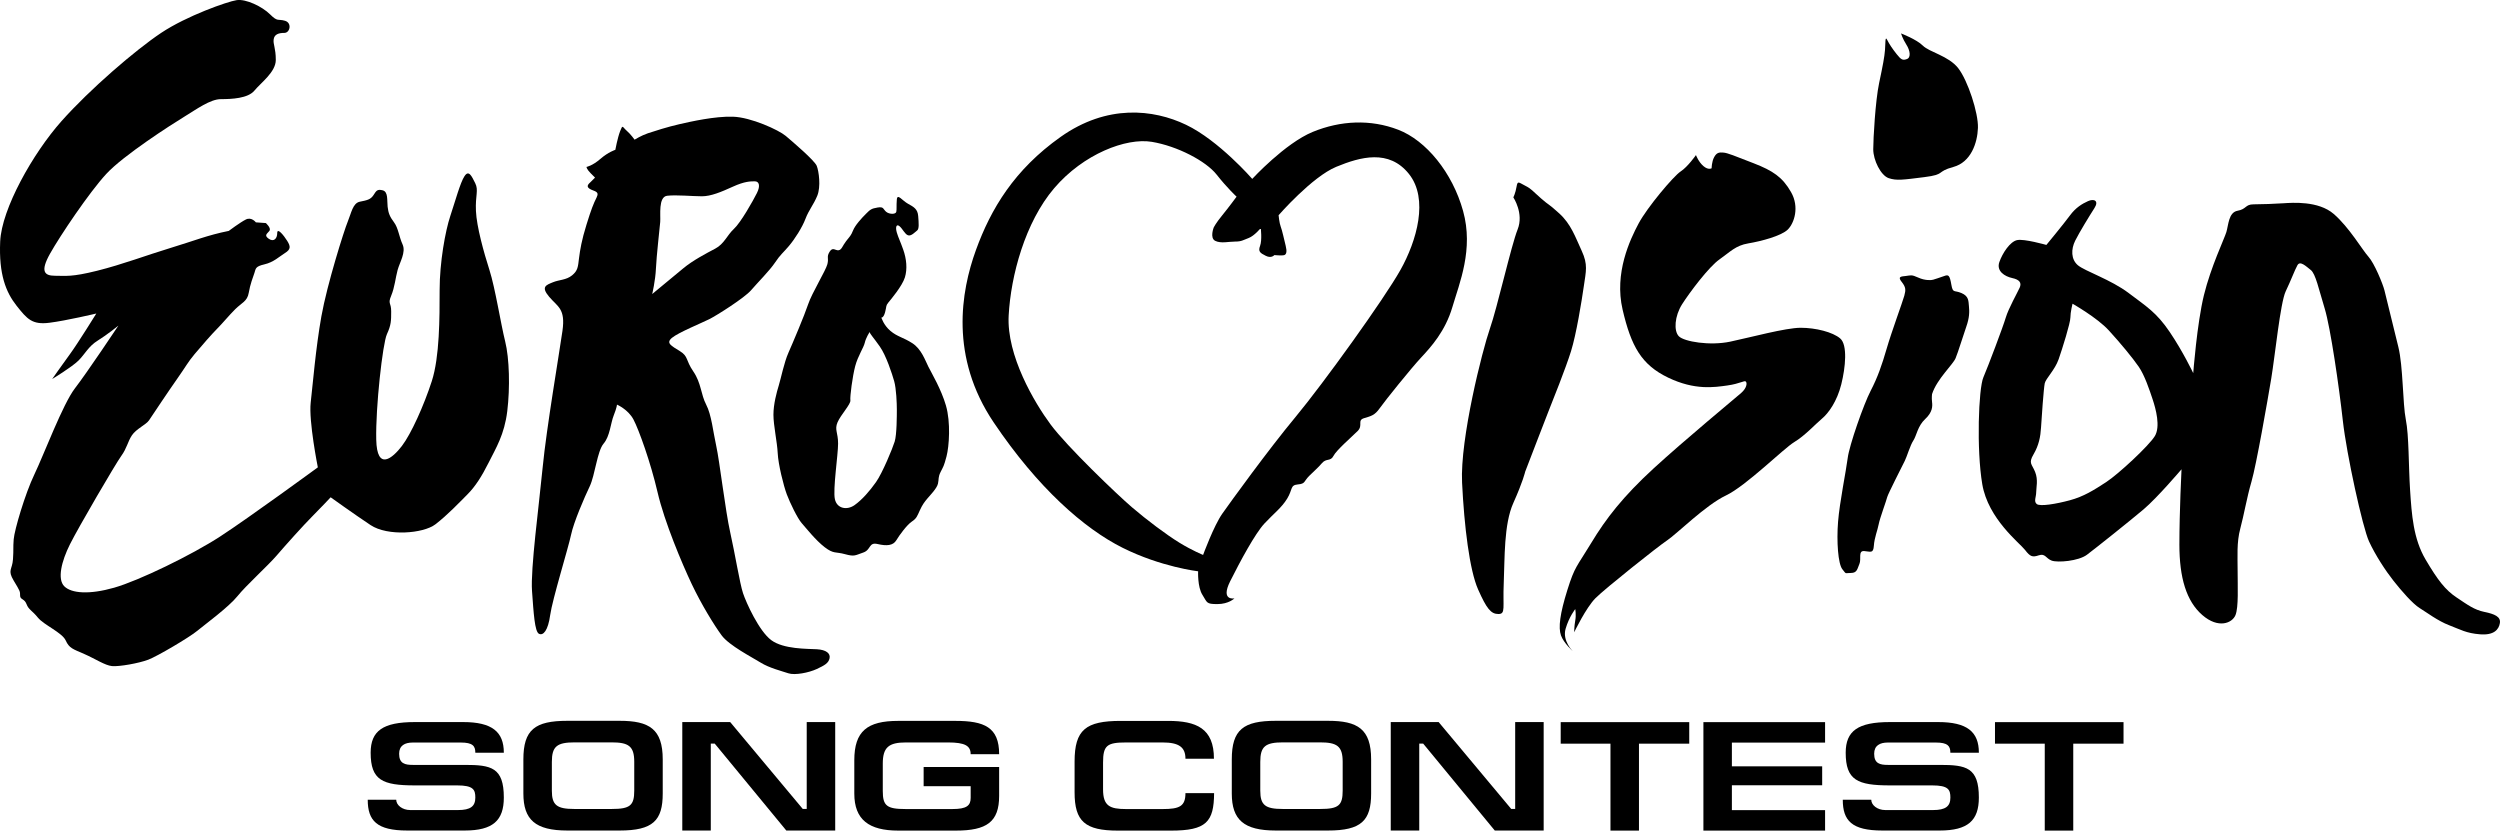 <svg width="211.67mm" height="70.325mm" version="1.1" viewBox="0 0 211.67 70.325" xmlns="http://www.w3.org/2000/svg">
 <g transform="translate(-19.315 -119.86)" fill-rule="evenodd" stroke-width=".265">
  <path d="m38.686 139.41c-1.809 0.362-2.955 0.845-4.945 1.447-1.99 0.603-4.04 1.387-6.211 1.929-2.171 0.543-2.653 0.422-3.557 0.422-0.905 0-1.267-0.362-0.422-1.87 0.844-1.508 3.316-5.186 4.763-6.753 1.447-1.569 5.488-4.161 6.573-4.824 1.086-0.663 2.231-1.507 3.136-1.507 0.904 0 2.291-0.061 2.834-0.724 0.543-0.662 1.809-1.567 1.809-2.592 0-1.025-0.241-1.327-0.18-1.749 0.06-0.422 0.422-0.543 0.904-0.543 0.482 0 0.663-0.844 0.06-1.025-0.603-0.181-0.603 0.121-1.266-0.542-0.663-0.664-2.05-1.327-2.834-1.207-0.784 0.121-4.221 1.327-6.392 2.774-2.171 1.447-6.03 4.765-8.442 7.478-2.412 2.714-5.066 7.417-5.186 10.191-0.121 2.773 0.483 4.281 1.386 5.427 0.905 1.145 1.327 1.627 2.774 1.447 1.447-0.181 3.98-0.784 3.98-0.784s-1.568 2.533-2.231 3.437c-0.663 0.904-1.507 2.111-1.507 2.111s1.688-1.025 2.231-1.568c0.543-0.543 0.844-1.206 1.628-1.689 0.784-0.482 1.749-1.266 1.749-1.266s-2.653 3.98-3.679 5.307c-1.025 1.327-2.653 5.668-3.437 7.296-0.784 1.628-1.688 4.705-1.749 5.489-0.06 0.783 0 0.783-0.06 1.689-0.061 0.903-0.483 0.903 0.06 1.809 0.543 0.903 0.543 0.903 0.543 1.266 0 0.362 0.362 0.24 0.543 0.724 0.181 0.482 0.482 0.541 0.965 1.146 0.482 0.602 2.05 1.266 2.352 1.929 0.301 0.664 0.603 0.724 1.568 1.146 0.964 0.423 1.748 0.964 2.352 1.026 0.603 0.059 2.292-0.242 3.076-0.543 0.784-0.301 3.437-1.87 4.1-2.411 0.663-0.543 2.713-2.051 3.437-2.955 0.723-0.906 2.593-2.595 3.317-3.439 0.723-0.844 2.292-2.592 3.015-3.316 0.723-0.723 1.568-1.628 1.568-1.628s1.929 1.387 3.377 2.352c1.447 0.964 4.462 0.724 5.487-0.059 1.026-0.786 2.05-1.87 2.713-2.534 0.663-0.664 1.206-1.508 1.81-2.713 0.603-1.207 1.326-2.353 1.567-4.342 0.241-1.99 0.181-4.463-0.18-5.91-0.362-1.447-0.844-4.523-1.327-6.03-0.483-1.508-1.086-3.678-1.146-5.005-0.061-1.327 0.241-1.75-0.061-2.353-0.301-0.602-0.542-1.145-0.904-0.602-0.362 0.543-0.784 2.111-1.206 3.377-0.422 1.266-0.904 3.92-0.904 6.271 0 2.352 0 5.668-0.664 7.718-0.663 2.05-1.748 4.463-2.532 5.487-0.784 1.025-2.111 2.171-2.171-0.543-0.061-2.713 0.542-8.14 0.904-8.924 0.361-0.784 0.361-1.146 0.361-1.93 0-0.784-0.301-0.603 0-1.327 0.302-0.723 0.362-1.507 0.543-2.171 0.181-0.663 0.724-1.508 0.422-2.171-0.301-0.664-0.362-1.387-0.723-1.87-0.362-0.483-0.483-0.784-0.543-1.327-0.06-0.542 0.061-1.266-0.422-1.387-0.482-0.121-0.542 0.061-0.784 0.422-0.241 0.362-0.543 0.423-1.146 0.543-0.603 0.121-0.724 0.964-1.025 1.688-0.302 0.723-1.749 5.307-2.232 8.02-0.482 2.713-0.723 5.729-0.904 7.296-0.18 1.569 0.604 5.488 0.604 5.488s-5.849 4.281-8.261 5.848c-2.412 1.569-6.874 3.74-8.985 4.342-2.111 0.602-3.619 0.482-4.222-0.12-0.603-0.605-0.241-2.112 0.483-3.559 0.724-1.447 3.859-6.814 4.342-7.477 0.482-0.664 0.543-1.206 0.904-1.749 0.362-0.543 1.206-0.904 1.447-1.266 0.241-0.362 1.688-2.533 2.412-3.558 0.724-1.025 0.845-1.327 1.448-2.05 0.602-0.723 1.507-1.749 1.929-2.171 0.422-0.422 0.965-1.085 1.507-1.628 0.543-0.543 1.025-0.663 1.146-1.387 0.121-0.723 0.362-1.327 0.483-1.688 0.121-0.362 0.06-0.543 0.844-0.724 0.784-0.18 1.267-0.663 1.749-0.964 0.483-0.302 0.483-0.543 0.181-1.025-0.301-0.482-0.844-1.146-0.844-0.663s-0.301 0.783-0.723 0.482c-0.422-0.301-0.121-0.422 0.06-0.663 0.181-0.241-0.302-0.663-0.302-0.663l-0.844-0.06s-0.362-0.483-0.845-0.242c-0.482 0.241-1.446 0.964-1.446 0.964z"/>
  <path d="m88.465 174.83c-0.814-0.045-2.804 0-3.844-0.766-1.04-0.769-2.125-3.166-2.396-3.98-0.272-0.814-0.679-3.347-1.086-5.156-0.407-1.81-0.904-6.061-1.176-7.282-0.271-1.222-0.406-2.669-0.859-3.529-0.452-0.859-0.407-1.809-1.086-2.804-0.678-0.995-0.407-1.267-1.13-1.718-0.724-0.453-1.221-0.679-0.679-1.131 0.543-0.452 2.533-1.266 3.166-1.583 0.633-0.316 2.985-1.809 3.528-2.442 0.543-0.634 1.583-1.674 2.035-2.352 0.452-0.679 0.679-0.814 1.176-1.402 0.497-0.588 1.131-1.583 1.402-2.307 0.272-0.723 0.679-1.176 0.996-1.944 0.316-0.769 0.135-2.081-0.046-2.533-0.181-0.452-2.035-2.035-2.624-2.533-0.587-0.497-2.939-1.583-4.477-1.627-1.538-0.045-3.527 0.407-4.522 0.633-0.995 0.226-2.126 0.587-2.669 0.769-0.543 0.181-1.13 0.543-1.13 0.543s-0.316-0.452-0.679-0.769c-0.362-0.316-0.316-0.543-0.543 0.045-0.226 0.588-0.407 1.584-0.407 1.584s-0.588 0.18-1.266 0.769c-0.679 0.588-1.176 0.679-1.176 0.679s0 0.18 0.361 0.542c0.362 0.362 0.362 0.362 0.362 0.362s-0.226 0.226-0.362 0.362c-0.136 0.135-0.452 0.362-0.09 0.588 0.362 0.226 0.859 0.181 0.588 0.724-0.272 0.543-0.453 0.996-0.859 2.306-0.408 1.312-0.543 2.126-0.634 2.849-0.09 0.724-0.09 1.04-0.588 1.447-0.497 0.407-1.086 0.362-1.628 0.588-0.543 0.226-1.04 0.362-0.317 1.22 0.724 0.86 1.402 0.996 1.131 2.895-0.271 1.899-1.357 8.277-1.673 11.532-0.316 3.257-1.04 8.638-0.904 10.494 0.135 1.854 0.226 3.437 0.588 3.618 0.362 0.181 0.769-0.27 0.95-1.583 0.18-1.313 1.538-5.7 1.764-6.784 0.226-1.086 1.13-3.166 1.583-4.116 0.452-0.95 0.633-2.984 1.176-3.619 0.543-0.633 0.588-1.718 0.86-2.396 0.271-0.679 0.271-0.906 0.271-0.906s0.95 0.407 1.401 1.267c0.453 0.859 1.448 3.619 2.036 6.151 0.588 2.533 2.08 6.06 2.895 7.78 0.814 1.717 1.899 3.481 2.532 4.342 0.633 0.859 2.578 1.853 3.302 2.305 0.723 0.452 1.808 0.724 2.351 0.906 0.543 0.179 1.719-0.047 2.397-0.362 0.679-0.318 0.995-0.499 1.086-0.906 0.09-0.408-0.272-0.725-1.086-0.77zm-13.93-30.074s0.272-1.13 0.317-2.171c0.045-1.041 0.316-3.393 0.362-3.935 0.045-0.543-0.18-2.125 0.588-2.216 0.769-0.09 2.172 0.045 2.94 0.045s1.628-0.362 2.623-0.814c0.995-0.453 1.492-0.453 1.854-0.453 0.362 0 0.498 0.363 0.181 0.996-0.316 0.633-1.357 2.487-1.945 3.03-0.588 0.543-0.814 1.266-1.583 1.673-0.769 0.407-1.899 0.996-2.713 1.674-0.814 0.677-2.624 2.171-2.624 2.171z"/>
  <path d="m99.41 154.21c-0.406-1.403-1.221-2.759-1.492-3.301-0.272-0.543-0.588-1.492-1.357-1.99-0.769-0.497-1.266-0.543-1.854-1.04-0.588-0.498-0.769-1.131-0.769-1.131s0.181 0.045 0.316-0.452c0.136-0.498 0.045-0.543 0.271-0.814 0.226-0.272 1.176-1.403 1.403-2.127 0.226-0.723 0.136-1.583-0.136-2.351-0.272-0.769-0.407-0.995-0.543-1.447-0.136-0.452-0.045-0.77 0.226-0.543 0.271 0.226 0.452 0.679 0.723 0.769 0.272 0.09 0.588-0.271 0.769-0.407 0.182-0.136 0.136-0.633 0.09-1.221-0.045-0.587-0.362-0.769-0.859-1.04-0.497-0.272-0.904-0.904-0.95-0.362-0.045 0.543 0 0.815-0.045 1.04-0.045 0.226-0.588 0.226-0.859 0-0.271-0.225-0.18-0.452-0.723-0.362-0.543 0.09-0.633 0.181-0.995 0.542-0.362 0.362-0.905 0.95-1.086 1.403-0.181 0.452-0.272 0.497-0.588 0.904-0.316 0.407-0.362 0.724-0.633 0.769-0.272 0.046-0.498-0.316-0.769 0.136-0.272 0.453-0.045 0.497-0.181 1.04-0.135 0.542-1.311 2.442-1.628 3.392-0.317 0.95-1.312 3.301-1.674 4.115-0.361 0.814-0.633 2.171-0.814 2.759-0.181 0.588-0.453 1.583-0.453 2.487 0 0.904 0.317 2.306 0.362 3.256 0.045 0.95 0.497 2.759 0.769 3.483 0.272 0.724 0.905 2.035 1.267 2.442 0.362 0.407 1.176 1.447 1.945 2.035s0.904 0.362 1.719 0.588c0.813 0.226 0.859 0.092 1.537-0.137 0.678-0.226 0.452-0.903 1.221-0.722 0.769 0.181 1.312 0.134 1.583-0.318 0.271-0.452 0.904-1.31 1.311-1.582 0.408-0.271 0.452-0.452 0.679-0.95 0.226-0.498 0.407-0.724 0.633-0.996 0.226-0.272 0.814-0.859 0.904-1.266 0.09-0.407 0-0.543 0.226-0.995 0.226-0.452 0.272-0.452 0.497-1.311 0.227-0.859 0.363-2.895-0.045-4.297zm-4.342 3.031c-0.18 0.587-1.04 2.668-1.583 3.437-0.543 0.769-1.176 1.492-1.81 1.945-0.633 0.453-1.492 0.317-1.672-0.497-0.182-0.814 0.271-3.754 0.271-4.704 0-0.949-0.317-1.176-0.046-1.808 0.272-0.633 1.131-1.537 1.086-1.855-0.045-0.316 0.181-2.035 0.407-2.894 0.226-0.859 0.724-1.583 0.814-1.99 0.091-0.407 0.407-0.904 0.407-0.904 0.045 0.181 0.316 0.452 0.859 1.221 0.543 0.769 1.04 2.306 1.221 2.94 0.181 0.633 0.226 1.899 0.226 2.397-2.65e-4 0.498-2.65e-4 2.125-0.182 2.714z"/>
  <path d="m143.19 137.72c-0.905-3.257-3.136-5.97-5.488-6.874-2.351-0.905-4.885-0.784-7.236 0.18-2.352 0.966-5.126 3.98-5.126 3.98s-2.834-3.256-5.607-4.582c-2.774-1.327-6.694-1.749-10.614 1.025-3.919 2.774-5.91 6.09-7.176 9.588-1.267 3.497-2.231 9.045 1.508 14.592 3.738 5.548 7.658 8.985 10.914 10.612 3.256 1.628 6.392 1.99 6.392 1.99s-0.06 1.327 0.362 1.99c0.422 0.663 0.301 0.786 1.266 0.786 0.964 0 1.447-0.484 1.447-0.484s-1.206 0.242-0.362-1.447c0.844-1.689 2.111-4.039 2.894-4.883 0.783-0.844 1.448-1.327 1.93-2.111 0.482-0.784 0.241-1.146 0.904-1.206 0.664-0.061 0.482-0.242 0.965-0.724 0.482-0.483 0.724-0.663 1.086-1.086 0.362-0.423 0.723-0.12 0.966-0.603 0.241-0.483 1.567-1.629 2.05-2.111 0.482-0.482-0.061-0.904 0.542-1.086 0.602-0.181 0.905-0.241 1.327-0.844 0.422-0.603 2.652-3.377 3.498-4.282 0.844-0.904 2.05-2.231 2.653-4.281 0.602-2.05 1.809-4.884 0.905-8.139zm-5.307 5.004c-1.388 2.472-6.512 9.588-8.863 12.422-2.353 2.833-5.489 7.176-6.213 8.201-0.723 1.026-1.629 3.498-1.629 3.498s-0.903-0.362-1.989-1.026c-1.086-0.663-2.774-1.929-4.041-3.015-1.266-1.086-5.487-5.126-6.874-6.995-1.387-1.87-3.738-5.849-3.558-9.226 0.181-3.377 1.387-7.9 3.859-10.794 2.473-2.894 6.091-4.282 8.262-3.92 2.171 0.362 4.582 1.628 5.487 2.774 0.904 1.146 1.689 1.869 1.689 1.869s-0.664 0.904-1.207 1.568c-0.543 0.663-0.723 1.026-0.723 1.026s-0.363 0.904 0.121 1.146c0.482 0.241 1.145 0.061 1.688 0.061 0.543 0 0.664-0.121 1.146-0.302 0.482-0.182 1.024-0.844 1.024-0.844s0.12 1.026-0.059 1.508c-0.181 0.482 0 0.602 0.482 0.844 0.482 0.242 0.723-0.061 0.723-0.061s0.664 0.061 0.843 0c0.182-0.06 0.242-0.301 0.121-0.783-0.121-0.482-0.301-1.327-0.422-1.628-0.12-0.302-0.18-0.965-0.18-0.965s2.835-3.256 4.885-4.1c2.05-0.845 4.462-1.508 6.15 0.603 1.69 2.11 0.664 5.668-0.723 8.14z"/>
  <path d="m148.44 159.82c0.633-1.628 1.629-4.252 1.99-5.155 0.361-0.905 1.447-3.618 1.899-5.065 0.452-1.447 0.904-4.252 1.086-5.518 0.181-1.267 0.362-1.809-0.181-2.985-0.542-1.176-0.904-2.262-1.899-3.166-0.995-0.904-0.814-0.633-1.537-1.267-0.724-0.633-0.815-0.814-1.357-1.085-0.543-0.272-0.633-0.453-0.723 0.09-0.09 0.543-0.271 0.904-0.271 0.904s0.904 1.357 0.362 2.713c-0.543 1.357-1.718 6.604-2.352 8.412-0.633 1.809-2.532 9.317-2.352 13.025 0.181 3.708 0.634 7.418 1.357 9.046 0.724 1.628 1.086 2.079 1.718 2.079 0.634 0 0.362-0.541 0.453-2.623 0.09-2.079 0-4.973 0.814-6.783 0.814-1.809 0.995-2.623 0.995-2.623z"/>
  <path d="m152.6 173.39s0.995-2.079 1.809-2.893c0.814-0.814 5.246-4.342 6.059-4.886 0.815-0.541 3.257-2.985 4.975-3.799 1.718-0.814 4.885-3.98 5.789-4.522 0.904-0.542 1.809-1.538 2.352-1.99 0.542-0.453 1.266-1.448 1.628-2.895 0.362-1.447 0.543-3.346-0.091-3.889-0.633-0.543-2.08-0.904-3.346-0.904-1.267 0-4.252 0.814-5.97 1.176-1.718 0.361-3.889 0-4.341-0.453-0.453-0.452-0.362-1.718 0.27-2.713 0.633-0.995 2.261-3.166 3.166-3.799 0.905-0.633 1.356-1.175 2.442-1.356 1.086-0.181 2.804-0.634 3.347-1.176 0.542-0.543 0.995-1.899 0.27-3.166-0.723-1.267-1.537-1.81-3.165-2.442-1.628-0.633-2.201-0.874-2.563-0.904-0.362-0.031-0.573 0-0.784 0.392-0.211 0.391-0.211 0.934-0.211 0.934s-0.271 0.182-0.694-0.18c-0.423-0.362-0.633-0.935-0.633-0.935s-0.694 0.995-1.296 1.387c-0.603 0.392-2.834 3.045-3.558 4.402-0.723 1.357-2.081 4.191-1.357 7.297 0.723 3.106 1.597 4.674 3.859 5.758 2.262 1.086 3.92 0.815 5.006 0.664 1.085-0.151 1.447-0.453 1.568-0.332 0.12 0.121 0.09 0.543-0.393 0.965-0.482 0.422-4.823 4.01-7.417 6.391-2.592 2.382-4.039 4.251-5.275 6.302-1.238 2.049-1.388 1.96-2.022 3.98-0.633 2.021-0.783 3.197-0.542 3.86 0.241 0.661 0.995 1.324 0.995 1.324s-0.905-0.873-0.603-1.898c0.301-1.026 0.815-1.658 0.815-1.658s0.089 0.482 0 0.965c-0.09 0.482-0.09 0.995-0.09 0.995z"/>
  <path d="m180.27 122.69s1.313 0.497 1.855 1.04c0.543 0.543 2.171 0.86 2.985 1.899 0.814 1.04 1.718 3.799 1.673 5.066-0.046 1.266-0.588 2.895-2.08 3.301-1.493 0.407-0.633 0.633-2.443 0.859-1.809 0.226-2.351 0.317-3.03 0.09-0.678-0.226-1.311-1.538-1.311-2.442 0-0.904 0.181-4.116 0.497-5.608 0.316-1.492 0.453-2.216 0.498-2.804 0.045-0.587 0-1.221 0.181-0.859 0.181 0.362 0.453 0.769 0.814 1.221 0.361 0.452 0.497 0.543 0.86 0.407 0.362-0.135 0.272-0.724-0.046-1.221-0.317-0.497-0.453-0.95-0.453-0.95z"/>
  <path d="m182.9 153.22c0.408-1.266 1.766-2.487 1.99-3.03 0.227-0.543 0.634-1.899 0.906-2.668 0.272-0.769 0.272-1.266 0.226-1.719-0.046-0.452 0-0.859-0.633-1.13-0.634-0.272-0.723 0.045-0.86-0.724-0.135-0.769-0.226-0.859-0.588-0.723-0.362 0.135-0.814 0.272-0.949 0.316-0.137 0.045-0.678 0.091-1.267-0.181-0.587-0.271-0.633-0.18-1.04-0.135-0.408 0.045-0.723 0.045-0.362 0.497 0.362 0.453 0.362 0.678 0.226 1.176-0.135 0.497-1.086 3.075-1.492 4.477-0.407 1.403-0.77 2.443-1.357 3.573-0.588 1.131-1.81 4.613-1.944 5.698-0.137 1.086-0.679 3.709-0.815 5.383-0.135 1.674 0 3.572 0.362 4.024 0.361 0.454 0.181 0.318 0.723 0.318s0.542-0.362 0.723-0.769c0.181-0.407-0.135-1.131 0.408-1.085 0.542 0.045 0.768 0.226 0.814-0.454 0.045-0.678 0.315-1.31 0.407-1.807 0.091-0.499 0.679-2.082 0.723-2.308 0.046-0.226 1.311-2.713 1.492-3.076 0.181-0.361 0.453-1.311 0.723-1.717 0.271-0.408 0.362-1.222 0.995-1.81 0.633-0.587 0.633-1.086 0.587-1.447-0.044-0.361 5.3e-4 -0.678 5.3e-4 -0.678z"/>
  <path d="m229.66 171.67c-0.86-0.181-1.403-0.59-2.351-1.223-0.95-0.633-1.583-1.447-2.624-3.211-1.041-1.762-1.176-3.798-1.313-5.879-0.135-2.08-0.089-4.613-0.361-5.97-0.27-1.357-0.226-4.522-0.633-6.151-0.407-1.628-1.04-4.252-1.176-4.793-0.135-0.543-0.86-2.307-1.357-2.85-0.496-0.543-1.628-2.487-2.939-3.619-1.311-1.13-3.527-0.949-4.252-0.904-0.723 0.046-1.809 0.091-2.531 0.091-0.724 0-0.589 0.408-1.357 0.543-0.769 0.136-0.769 1.22-0.95 1.809-0.181 0.587-1.311 2.94-1.899 5.337-0.588 2.396-0.905 6.603-0.905 6.603s-0.859-1.81-1.99-3.483c-1.13-1.673-1.99-2.171-3.481-3.301-1.492-1.131-3.709-1.855-4.297-2.352-0.587-0.498-0.587-1.357-0.226-2.081 0.362-0.723 1.222-2.126 1.629-2.759 0.406-0.633-0.046-0.814-0.543-0.588-0.497 0.226-1.04 0.543-1.537 1.221-0.498 0.678-1.99 2.488-1.99 2.488s-1.9-0.543-2.488-0.407c-0.588 0.135-1.222 1.085-1.492 1.854-0.272 0.768 0.453 1.22 1.086 1.356 0.633 0.136 0.814 0.407 0.633 0.814-0.18 0.407-0.949 1.764-1.176 2.532-0.226 0.769-1.491 4.116-1.898 5.066-0.408 0.95-0.59 6.105-0.092 9.045 0.499 2.94 3.166 4.975 3.619 5.563 0.452 0.588 0.633 0.633 1.175 0.454 0.543-0.181 0.59 0.27 1.086 0.452 0.497 0.181 2.262 0.045 2.985-0.499 0.724-0.543 3.618-2.849 4.794-3.844 1.176-0.995 3.211-3.392 3.211-3.392s-0.181 3.573-0.181 6.377 0.588 4.794 1.946 5.97c1.356 1.176 2.532 0.678 2.804 0 0.27-0.678 0.181-2.442 0.181-3.71 0-1.266-0.09-2.442 0.226-3.618 0.316-1.175 0.542-2.577 0.949-3.98 0.408-1.401 1.357-6.829 1.673-8.729 0.316-1.899 0.769-6.421 1.221-7.372 0.453-0.95 0.769-1.809 0.996-2.216 0.226-0.407 0.723 0.09 1.13 0.407 0.407 0.316 0.678 1.628 1.176 3.256 0.496 1.628 1.221 6.649 1.537 9.498 0.316 2.849 1.674 9.046 2.216 10.222 0.543 1.176 1.402 2.486 2.081 3.345 0.678 0.861 1.627 1.946 2.216 2.308 0.588 0.362 1.538 1.085 2.488 1.447 0.949 0.362 1.448 0.68 2.623 0.769 1.176 0.092 1.583-0.407 1.673-0.95 0.09-0.541-0.453-0.769-1.312-0.948zm-27.904-14.881c-0.497 0.814-3.075 3.212-4.116 3.89-1.04 0.678-1.9 1.221-3.075 1.538-1.176 0.317-2.533 0.543-2.805 0.317-0.27-0.226-0.045-0.589-0.045-0.996 0-0.407 0.181-1.04-0.09-1.718-0.27-0.678-0.587-0.723-0.135-1.492 0.452-0.769 0.588-1.492 0.634-2.261 0.045-0.769 0.226-3.347 0.315-3.754 0.092-0.407 0.86-1.13 1.176-2.035 0.316-0.904 0.995-3.075 0.995-3.527 0-0.452 0.181-1.176 0.181-1.176s2.08 1.176 3.074 2.261c0.996 1.086 2.036 2.352 2.533 3.076 0.498 0.723 0.905 1.944 1.176 2.759 0.271 0.814 0.678 2.306 0.182 3.12z"/>
  <path d="m61.973 183.59h-2.413c0-0.569-0.217-0.861-1.235-0.861h-4.054c-0.683 0-1.163 0.252-1.163 0.953 0 0.833 0.495 0.941 1.163 0.941h4.403c2.224 0 3.299 0.209 3.299 2.766 0 1.946-0.93 2.79-3.313 2.79h-4.868c-2.572 0-3.342-0.832-3.342-2.606h2.412c0 0.449 0.509 0.873 1.191 0.873h4.04c1.061 0 1.467-0.318 1.467-1.056 0-0.663-0.16-1.032-1.54-1.032h-3.574c-2.746 0-3.749-0.438-3.749-2.767 0-1.854 1.046-2.595 3.735-2.595h4.097c2.441-2.7e-4 3.444 0.821 3.444 2.594z"/>
  <path d="m66.04 186.82v-2.451c0-1.308 0.422-1.654 1.933-1.654h3.109c1.439 0 1.933 0.306 1.933 1.642v2.449c0 1.244-0.349 1.548-1.889 1.548h-3.196c-1.468 0-1.89-0.332-1.89-1.534zm9.387 0.223v-2.884c0-2.583-1.148-3.269-3.647-3.269h-4.432c-2.746 0-3.72 0.753-3.72 3.269v2.884c0 2.223 1.017 3.136 3.72 3.136h4.432c2.819 0 3.647-0.844 3.647-3.136z"/>
  <path d="m79.496 182.82v7.358h-2.413v-9.183h4.054l6.147 7.358h0.334v-7.358h2.412v9.183h-4.141l-6.059-7.358z"/>
  <path d="m103.91 184.8v2.449c0 2.209-1.061 2.936-3.661 2.936h-4.882c-2.47 0-3.72-0.913-3.72-3.136v-2.818c0-2.463 1.09-3.335 3.72-3.335h4.838c2.441 0 3.705 0.529 3.705 2.818h-2.412c0-0.701-0.465-0.993-1.918-0.993h-3.56c-1.453 0-1.962 0.412-1.962 1.788v2.329c0 1.244 0.335 1.522 1.933 1.522h3.967c1.206 0 1.541-0.292 1.541-0.953v-0.979h-3.982v-1.627h6.393z"/>
  <path d="m122.11 187.01c-0.014 2.449-0.668 3.176-3.646 3.176h-4.49c-2.79 0-3.676-0.778-3.676-3.241v-2.606c0-2.689 0.945-3.442 3.908-3.442h4.011c2.383 0 3.88 0.621 3.88 3.201h-2.412c0-0.964-0.538-1.376-1.933-1.376h-3.095c-1.613 0-1.948 0.252-1.948 1.694v2.277c0 1.402 0.567 1.668 1.948 1.668h3.095c1.438 0 1.933-0.238 1.933-1.35h2.426z"/>
  <path d="m126.02 186.82v-2.451c0-1.308 0.421-1.654 1.933-1.654h3.11c1.438 0 1.933 0.306 1.933 1.642v2.449c0 1.244-0.348 1.548-1.889 1.548h-3.197c-1.468 0-1.889-0.332-1.889-1.534zm9.386 0.223v-2.884c0-2.583-1.147-3.269-3.646-3.269h-4.432c-2.747 0-3.72 0.753-3.72 3.269v2.884c0 2.223 1.017 3.136 3.72 3.136h4.432c2.819 0 3.646-0.844 3.646-3.136z"/>
  <path d="m139.48 182.82v7.358h-2.413v-9.183h4.054l6.147 7.358h0.334v-7.358h2.412v9.183h-4.141l-6.06-7.358z"/>
  <path d="m162.34 181v1.825h-4.257v7.358h-2.413v-7.358h-4.214v-1.825z"/>
  <path d="m165.95 188.45h7.891v1.734h-10.302v-9.183h10.302v1.734h-7.891v2.011h7.645v1.602h-7.645z"/>
  <path d="m186.86 183.59h-2.412c0-0.569-0.218-0.861-1.235-0.861h-4.054c-0.682 0-1.162 0.252-1.162 0.953 0 0.833 0.494 0.941 1.162 0.941h4.404c2.223 0 3.298 0.209 3.298 2.766 0 1.946-0.931 2.79-3.313 2.79h-4.868c-2.571 0-3.341-0.832-3.341-2.606h2.412c0 0.449 0.508 0.873 1.192 0.873h4.04c1.06 0 1.467-0.318 1.467-1.056 0-0.663-0.16-1.032-1.54-1.032h-3.574c-2.748 0-3.75-0.438-3.75-2.767 0-1.854 1.046-2.595 3.734-2.595h4.098c2.442-2.7e-4 3.444 0.821 3.444 2.594z"/>
  <path d="m199.11 181v1.825h-4.257v7.358h-2.413v-7.358h-4.214v-1.825z"/>
 </g>
</svg>
